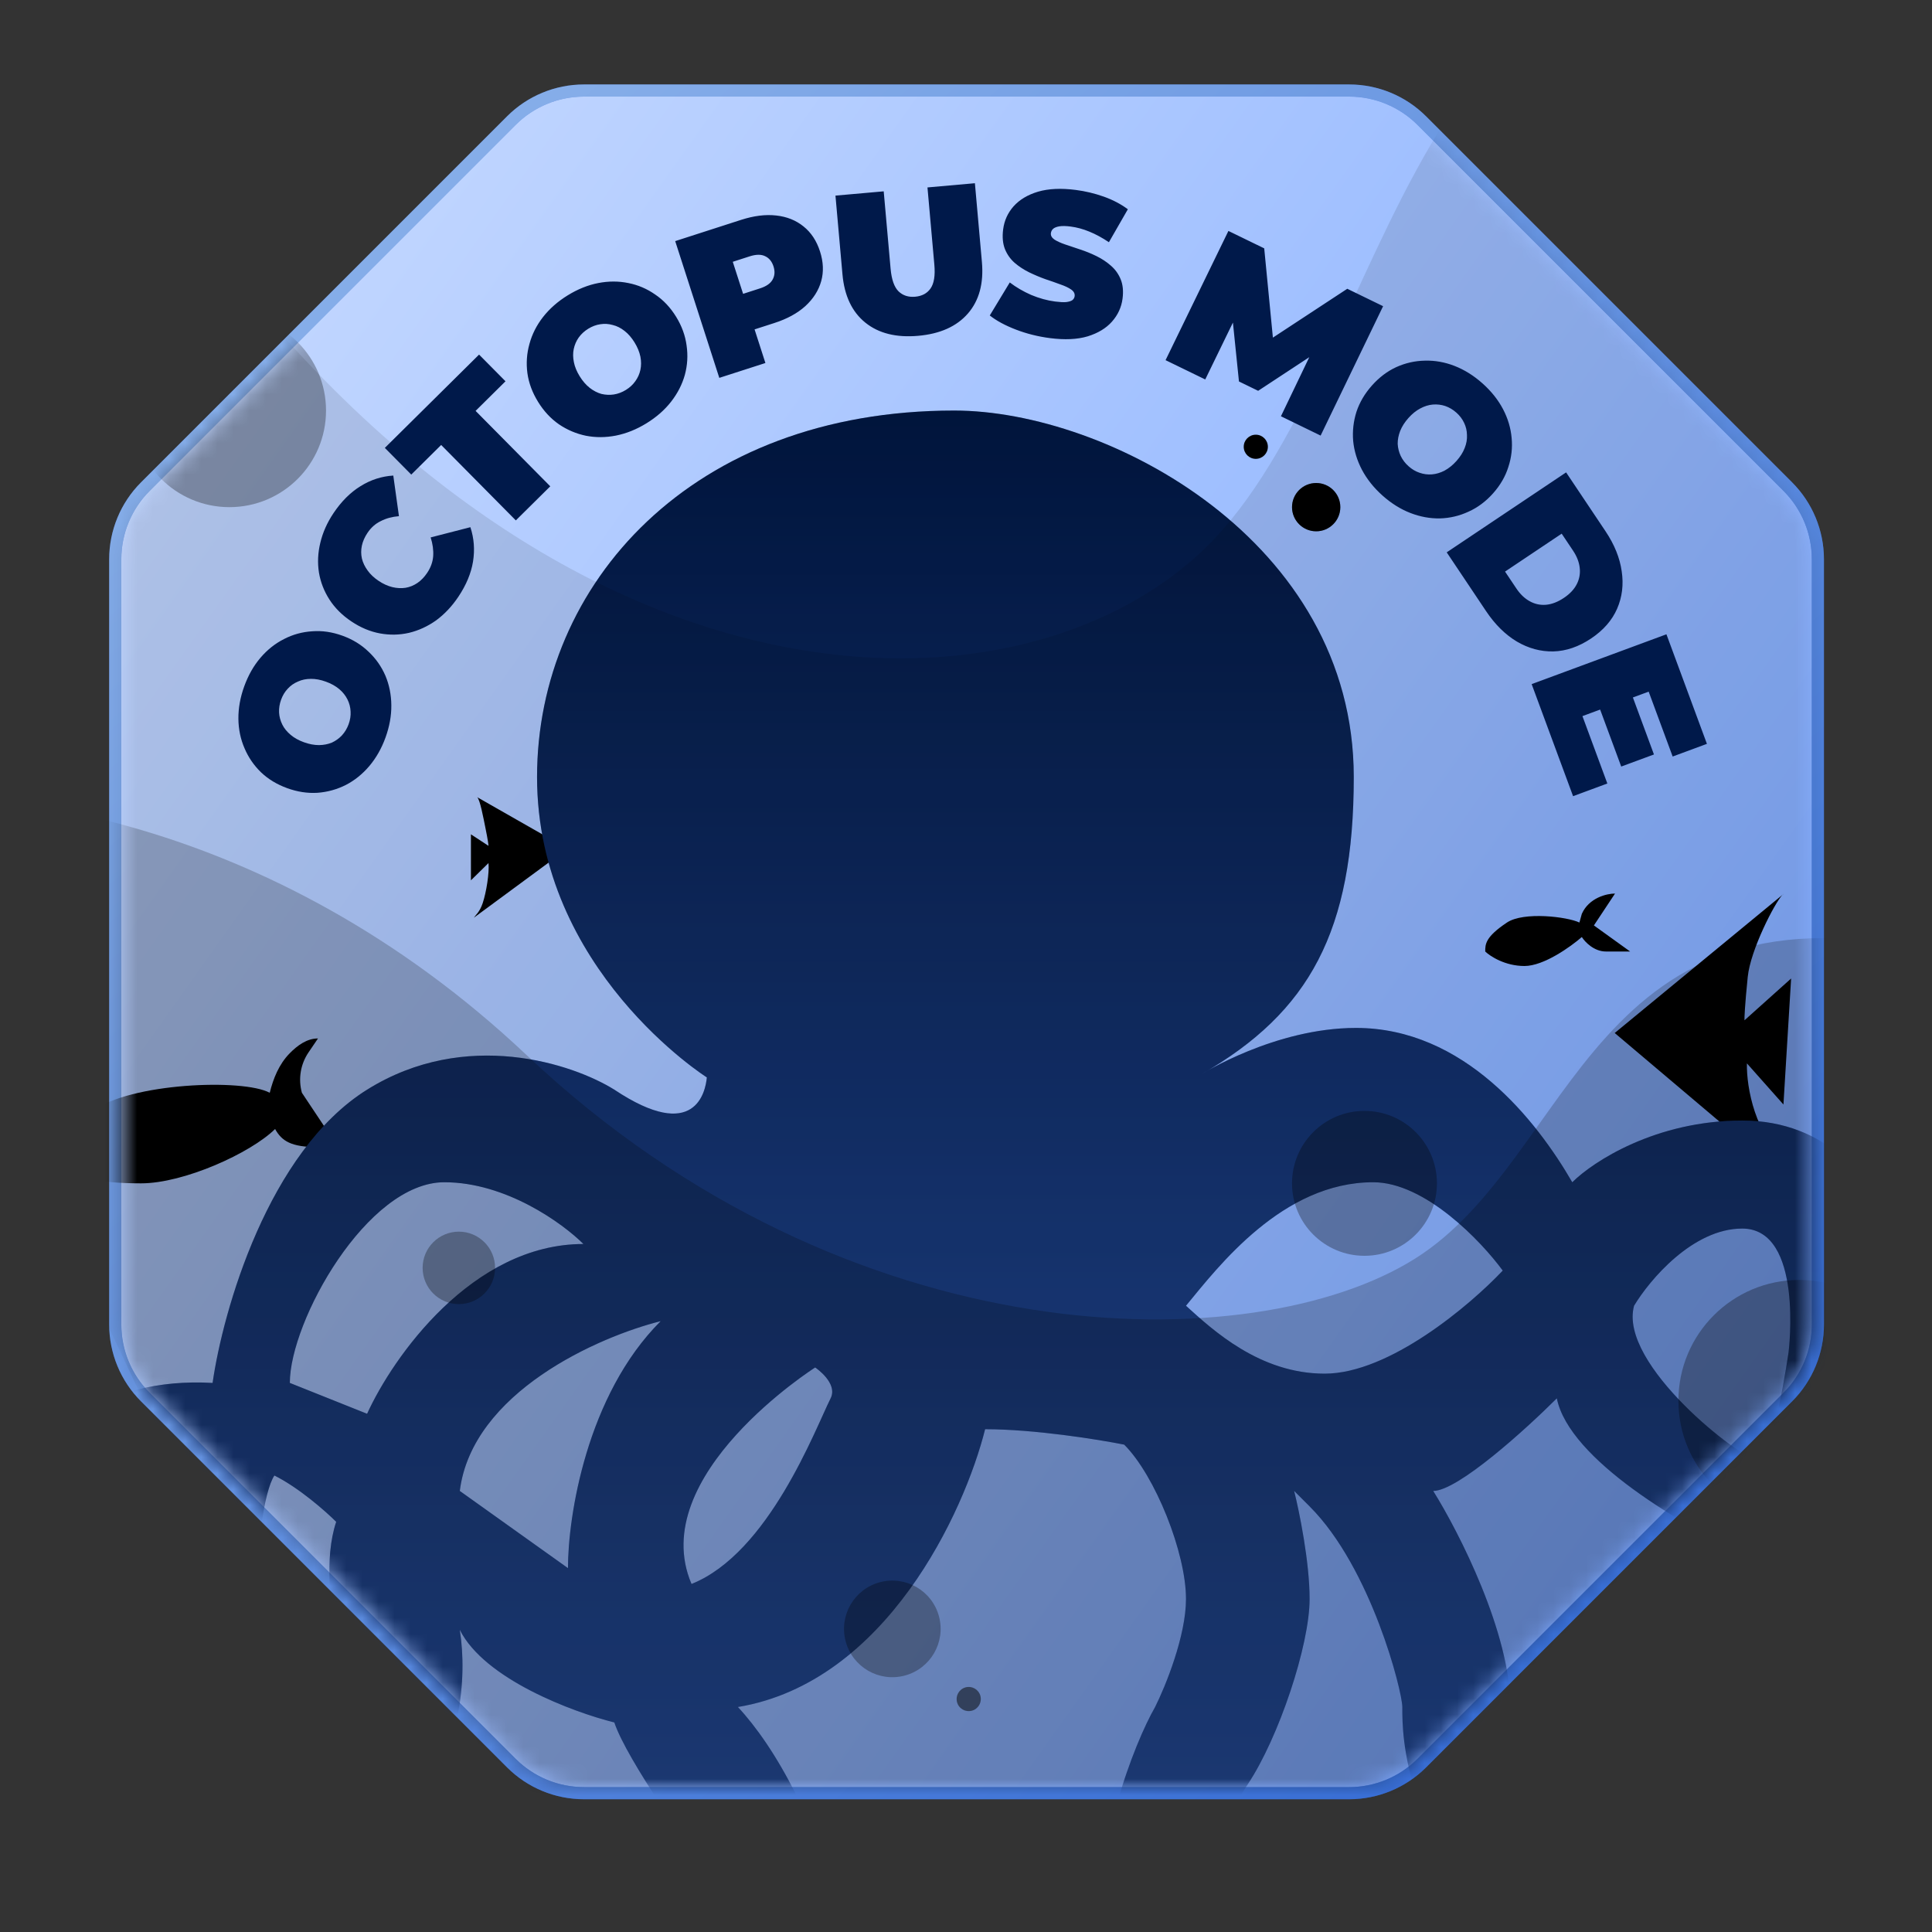 <svg width="120" height="120" viewBox="0 0 120 120" fill="none" xmlns="http://www.w3.org/2000/svg">
<rect x="0" y="0" width="120" height="120" fill="#333333" stroke="none"/>
<path d="M112.912 82.265C112.912 83.956 112.24 85.579 111.044 86.774L88.31 109.509C87.114 110.705 85.491 111.377 83.8 111.377L36.27 111.377C34.579 111.377 32.957 110.705 31.761 109.509L9.026 86.774C7.83 85.579 7.158 83.956 7.158 82.265L7.158 34.735C7.158 33.044 7.83 31.422 9.026 30.226L31.761 7.491C32.957 6.295 34.579 5.623 36.27 5.623L83.8 5.623C85.491 5.623 87.114 6.295 88.31 7.491L111.044 30.226C112.24 31.422 112.912 33.044 112.912 34.735L112.912 82.265Z" fill="url(#paint0_linear_2729_13445)"/>
<path d="M112.912 82.265C112.912 83.956 112.24 85.579 111.044 86.774L88.31 109.509C87.114 110.705 85.491 111.377 83.8 111.377L36.27 111.377C34.579 111.377 32.957 110.705 31.761 109.509L9.026 86.774C7.83 85.579 7.158 83.956 7.158 82.265L7.158 34.735C7.158 33.044 7.83 31.422 9.026 30.226L31.761 7.491C32.957 6.295 34.579 5.623 36.27 5.623L83.8 5.623C85.491 5.623 87.114 6.295 88.31 7.491L111.044 30.226C112.24 31.422 112.912 33.044 112.912 34.735L112.912 82.265Z" stroke="#2F66D2" stroke-width="0.754"/>
<path d="M112.912 82.265C112.912 83.956 112.24 85.579 111.044 86.774L88.31 109.509C87.114 110.705 85.491 111.377 83.8 111.377L36.27 111.377C34.579 111.377 32.957 110.705 31.761 109.509L9.026 86.774C7.83 85.579 7.158 83.956 7.158 82.265L7.158 34.735C7.158 33.044 7.83 31.422 9.026 30.226L31.761 7.491C32.957 6.295 34.579 5.623 36.27 5.623L83.8 5.623C85.491 5.623 87.114 6.295 88.31 7.491L111.044 30.226C112.24 31.422 112.912 33.044 112.912 34.735L112.912 82.265Z" stroke="url(#paint1_linear_2729_13445)" stroke-opacity="0.5" stroke-width="0.754"/>
<mask id="mask0_2729_13445" style="mask-type:alpha" maskUnits="userSpaceOnUse" x="7" y="6" width="106" height="105">
<path d="M112.535 82.265C112.535 83.856 111.903 85.382 110.778 86.507L88.043 109.243C86.917 110.368 85.391 111 83.8 111L36.27 111C34.679 111 33.153 110.368 32.028 109.243L9.293 86.507C8.167 85.382 7.535 83.856 7.535 82.265L7.535 34.735C7.535 33.144 8.167 31.618 9.293 30.493L32.028 7.757C33.153 6.632 34.679 6 36.27 6L83.8 6C85.391 6 86.917 6.632 88.043 7.757L110.778 30.493C111.903 31.618 112.535 33.144 112.535 34.735L112.535 82.265Z" fill="url(#paint2_linear_2729_13445)"/>
</mask>
<g mask="url(#mask0_2729_13445)">
<path d="M29.614 49.5C29.621 49.502 29.628 49.507 29.636 49.513L35.25 52.714L29.432 57C29.553 56.821 29.796 56.643 29.977 56.107C30.207 55.429 30.401 54.202 30.341 53.607L29.25 54.679V51.821L30.341 52.536C30.341 52.476 30.305 52.179 30.159 51.464C30.02 50.779 29.813 49.655 29.636 49.513L29.614 49.5Z" fill="black" style="mix-blend-mode:overlay"/>
<path d="M110.785 55.52C110.763 55.53 110.737 55.552 110.706 55.585L100.292 64.162L112.194 74.225C111.933 73.792 112.031 72.811 111.009 72.055C109.02 70.583 108.47 67.541 108.504 66.048L110.773 68.603L111.25 60.776L108.353 63.373C108.344 63.225 108.373 62.477 108.555 60.678C108.726 58.991 110.235 56.079 110.706 55.585L110.785 55.52Z" fill="black" style="mix-blend-mode:overlay"/>
<g style="mix-blend-mode:overlay">
<path d="M93.6 57.3C94.638 56.608 97.35 56.94 98.1 57.3L98.25 56.76C98.7 55.752 99.812 55.5 100.312 55.5L99 57.48L101.25 59.1H99.75C99 59.1 98.438 58.5 98.25 58.2C97.562 58.8 95.888 60 94.688 60C93.487 60 92.562 59.4 92.25 59.1C92.25 58.65 92.25 58.2 93.6 57.3Z" fill="black"/>
</g>
<g style="mix-blend-mode:overlay">
<circle cx="81.75" cy="31.5" r="1.5" fill="black"/>
</g>
<g style="mix-blend-mode:overlay">
<circle cx="81.75" cy="31.5" r="1.5" fill="black" fill-opacity="0.3"/>
</g>
<g style="mix-blend-mode:overlay">
<circle cx="14.25" cy="25.5" r="6" fill="black" fill-opacity="0.3"/>
</g>
<g style="mix-blend-mode:overlay">
<circle cx="60.169" cy="105.53" r="0.75" transform="rotate(-15 60.169 105.53)" fill="black" fill-opacity="0.3"/>
</g>
<g style="mix-blend-mode:overlay">
<circle cx="78" cy="27.75" r="0.75" fill="black"/>
</g>
<g style="mix-blend-mode:overlay">
<path d="M5.762 69C8.067 67.27 15.088 66.975 16.754 67.875C16.973 66.984 17.33 66.11 17.967 65.45C18.479 64.919 19.074 64.5 19.751 64.5L19.163 65.365C18.664 66.101 18.514 67.019 18.752 67.875L21.75 72.375C21.334 72.375 21.417 71.25 19.751 71.25C18.086 71.25 17.503 70.875 17.087 70.125C15.56 71.625 11.424 73.5 8.76 73.5C6.095 73.5 4.457 73.125 3.764 72.375C3.764 71.25 3.457 70.73 5.762 69Z" fill="black"/>
</g>
<path fill-rule="evenodd" clip-rule="evenodd" d="M59.269 25.5C68.809 25.501 84.085 33.581 84.085 48.264C84.085 57.824 81.342 62.87 74.624 66.722C74.624 66.722 79.183 63.846 84.221 63.846C90.938 63.846 95.44 69.598 97.657 73.432C98.937 72.154 102.84 69.598 108.213 69.598C113.587 69.598 116.211 73.433 116.85 75.35C117.17 76.308 117.81 78.801 117.81 81.102C117.81 83.402 116.531 88.451 115.891 90.688C117.811 90.049 122.033 88.003 123.568 84.936C125.488 81.102 126.447 79.184 127.407 78.226C128.175 77.459 129.007 77.906 129.326 78.226C129.646 78.546 130.093 79.569 129.326 81.102C128.367 83.019 123.567 96.439 113.012 96.44C112.052 98.357 109.557 102.767 107.254 105.068C104.375 107.943 100.537 111.776 99.576 110.82C98.616 109.861 98.616 108.902 100.536 106.985C102.456 105.067 108.213 98.357 108.213 96.44C104.694 94.842 97.465 90.688 96.697 86.853C94.778 88.77 90.556 92.603 89.019 92.605C90.619 95.162 93.818 101.425 93.818 106.026C93.818 111.778 97.657 113.695 99.576 114.654C101.497 115.612 108.214 115.613 111.092 115.613C113.395 115.613 113.971 116.891 113.971 117.53C113.971 118.489 111.859 120.406 103.415 120.406C92.859 120.406 89.02 114.654 88.06 111.778C87.1 108.902 87.1 106.985 87.1 106.026C87.1 105.068 85.18 97.399 81.342 93.564L80.382 92.605C80.702 93.884 81.342 97.015 81.342 99.316C81.342 102.192 79.422 107.943 77.503 110.82C75.584 113.695 73.664 119.447 73.664 124.241C73.664 129.034 74.624 136.703 76.543 140.538C78.463 144.372 81.342 149.165 81.342 150.124C81.342 151.082 81.341 152.041 80.382 152.041C79.422 152.041 77.503 150.124 75.584 147.248C73.664 144.372 67.906 131.91 67.906 122.323C67.906 114.654 70.465 108.263 71.745 106.026C72.385 104.748 73.664 101.616 73.664 99.316C73.664 96.44 71.745 91.647 69.826 89.729C68.226 89.41 64.259 88.771 61.188 88.771C59.909 93.883 55.046 104.492 45.833 106.026C50.312 110.82 57.541 125.775 50.632 147.248C49.992 149.165 48.328 152.998 46.793 153C45.257 153 45.513 151.083 45.833 150.124C47.113 146.928 49.48 138.812 48.712 131.91C47.945 125.008 45.833 119.448 44.874 117.53C42.954 114.974 38.924 109.286 38.156 106.985C35.596 106.346 30.094 104.3 28.559 101.233C29.518 107.304 26.831 119.447 8.405 119.447C6.806 119.447 3.607 119.256 3.607 118.489C3.607 117.53 3.607 116.572 6.486 116.571C9.366 116.571 18.002 113.695 19.922 110.82C21.841 107.944 22.8 106.026 20.881 101.233C20.561 99.955 20.114 96.823 20.881 94.523C20.241 93.883 18.578 92.413 17.043 91.647C16.403 92.606 15.832 96.433 16.083 99.316C17.042 104.108 17.042 107.942 16.083 107.944C15.124 107.944 15.123 107.943 14.163 105.068C13.204 102.192 12.244 95.481 13.204 91.647C11.604 91.008 7.829 90.689 5.526 94.523C2.647 99.316 1.687 102.192 1.687 104.109C1.687 106.026 1.687 110.818 -0.232 110.82C-1.767 110.819 -2.151 108.902 -2.151 107.944C-2.791 100.275 -0.615 85.128 13.204 85.895C13.843 81.421 16.659 71.515 22.801 67.68C28.942 63.847 35.597 66.083 38.156 67.68C43.193 71.035 43.824 67.785 43.903 66.92C43.903 66.92 33.357 60.254 33.357 48.264C33.357 36.275 42.956 25.5 59.269 25.5ZM50.632 84.936C50.632 84.936 40.075 91.647 42.952 98.383C47.752 96.467 50.632 88.771 51.591 86.853C52.066 85.905 50.662 84.957 50.632 84.936ZM41.035 82.06C37.196 83.019 29.327 86.47 28.559 92.605L35.277 97.398C35.277 94.203 36.428 86.662 41.035 82.06ZM108.213 76.308C105.142 76.308 102.455 79.504 101.495 81.102C100.5 84.75 108.213 90.688 109.173 90.688C110.132 90.686 111.092 83.977 111.092 83.977C111.095 83.957 112.046 76.309 108.213 76.308ZM27.599 73.432C22.801 73.432 18.002 82.06 18.002 85.895L22.801 87.812C24.4 84.297 29.327 77.267 36.236 77.267C34.957 75.989 31.438 73.433 27.599 73.432ZM85.295 73.432C79.665 73.432 75.675 78.663 73.664 81.102C75.34 82.626 78.256 85.32 82.277 85.32C86.299 85.32 91.327 81.052 93.338 78.918C91.998 77.09 88.512 73.433 85.295 73.432Z" fill="url(#paint3_linear_2729_13445)"/>
<path fill-rule="evenodd" clip-rule="evenodd" d="M59.269 25.5C68.809 25.501 84.085 33.581 84.085 48.264C84.085 57.824 81.342 62.87 74.624 66.722C74.624 66.722 79.183 63.846 84.221 63.846C90.938 63.846 95.44 69.598 97.657 73.432C98.937 72.154 102.84 69.598 108.213 69.598C113.587 69.598 116.211 73.433 116.85 75.35C117.17 76.308 117.81 78.801 117.81 81.102C117.81 83.402 116.531 88.451 115.891 90.688C117.811 90.049 122.033 88.003 123.568 84.936C125.488 81.102 126.447 79.184 127.407 78.226C128.175 77.459 129.007 77.906 129.326 78.226C129.646 78.546 130.093 79.569 129.326 81.102C128.367 83.019 123.567 96.439 113.012 96.44C112.052 98.357 109.557 102.767 107.254 105.068C104.375 107.943 100.537 111.776 99.576 110.82C98.616 109.861 98.616 108.902 100.536 106.985C102.456 105.067 108.213 98.357 108.213 96.44C104.694 94.842 97.465 90.688 96.697 86.853C94.778 88.77 90.556 92.603 89.019 92.605C90.619 95.162 93.818 101.425 93.818 106.026C93.818 111.778 97.657 113.695 99.576 114.654C101.497 115.612 108.214 115.613 111.092 115.613C113.395 115.613 113.971 116.891 113.971 117.53C113.971 118.489 111.859 120.406 103.415 120.406C92.859 120.406 89.02 114.654 88.06 111.778C87.1 108.902 87.1 106.985 87.1 106.026C87.1 105.068 85.18 97.399 81.342 93.564L80.382 92.605C80.702 93.884 81.342 97.015 81.342 99.316C81.342 102.192 79.422 107.943 77.503 110.82C75.584 113.695 73.664 119.447 73.664 124.241C73.664 129.034 74.624 136.703 76.543 140.538C78.463 144.372 81.342 149.165 81.342 150.124C81.342 151.082 81.341 152.041 80.382 152.041C79.422 152.041 77.503 150.124 75.584 147.248C73.664 144.372 67.906 131.91 67.906 122.323C67.906 114.654 70.465 108.263 71.745 106.026C72.385 104.748 73.664 101.616 73.664 99.316C73.664 96.44 71.745 91.647 69.826 89.729C68.226 89.41 64.259 88.771 61.188 88.771C59.909 93.883 55.046 104.492 45.833 106.026C50.312 110.82 57.541 125.775 50.632 147.248C49.992 149.165 48.328 152.998 46.793 153C45.257 153 45.513 151.083 45.833 150.124C47.113 146.928 49.48 138.812 48.712 131.91C47.945 125.008 45.833 119.448 44.874 117.53C42.954 114.974 38.924 109.286 38.156 106.985C35.596 106.346 30.094 104.3 28.559 101.233C29.518 107.304 26.831 119.447 8.405 119.447C6.806 119.447 3.607 119.256 3.607 118.489C3.607 117.53 3.607 116.572 6.486 116.571C9.366 116.571 18.002 113.695 19.922 110.82C21.841 107.944 22.8 106.026 20.881 101.233C20.561 99.955 20.114 96.823 20.881 94.523C20.241 93.883 18.578 92.413 17.043 91.647C16.403 92.606 15.832 96.433 16.083 99.316C17.042 104.108 17.042 107.942 16.083 107.944C15.124 107.944 15.123 107.943 14.163 105.068C13.204 102.192 12.244 95.481 13.204 91.647C11.604 91.008 7.829 90.689 5.526 94.523C2.647 99.316 1.687 102.192 1.687 104.109C1.687 106.026 1.687 110.818 -0.232 110.82C-1.767 110.819 -2.151 108.902 -2.151 107.944C-2.791 100.275 -0.615 85.128 13.204 85.895C13.843 81.421 16.659 71.515 22.801 67.68C28.942 63.847 35.597 66.083 38.156 67.68C43.193 71.035 43.824 67.785 43.903 66.92C43.903 66.92 33.357 60.254 33.357 48.264C33.357 36.275 42.956 25.5 59.269 25.5ZM50.632 84.936C50.632 84.936 40.075 91.647 42.952 98.383C47.752 96.467 50.632 88.771 51.591 86.853C52.066 85.905 50.662 84.957 50.632 84.936ZM41.035 82.06C37.196 83.019 29.327 86.47 28.559 92.605L35.277 97.398C35.277 94.203 36.428 86.662 41.035 82.06ZM108.213 76.308C105.142 76.308 102.455 79.504 101.495 81.102C100.5 84.75 108.213 90.688 109.173 90.688C110.132 90.686 111.092 83.977 111.092 83.977C111.095 83.957 112.046 76.309 108.213 76.308ZM27.599 73.432C22.801 73.432 18.002 82.06 18.002 85.895L22.801 87.812C24.4 84.297 29.327 77.267 36.236 77.267C34.957 75.989 31.438 73.433 27.599 73.432ZM85.295 73.432C79.665 73.432 75.675 78.663 73.664 81.102C75.34 82.626 78.256 85.32 82.277 85.32C86.299 85.32 91.327 81.052 93.338 78.918C91.998 77.09 88.512 73.433 85.295 73.432Z" fill="black" fill-opacity="0.2" style="mix-blend-mode:soft-light"/>
<g style="mix-blend-mode:overlay">
<circle cx="84.75" cy="73.5" r="4.5" fill="black" fill-opacity="0.3"/>
</g>
<g style="mix-blend-mode:overlay">
<circle cx="111.75" cy="87" r="7.5" fill="black" fill-opacity="0.3"/>
</g>
<g style="mix-blend-mode:overlay">
<circle cx="28.5" cy="78.75" r="2.25" fill="black" fill-opacity="0.3"/>
</g>
<g style="mix-blend-mode:overlay">
<circle cx="55.424" cy="101.174" r="3" transform="rotate(-15 55.424 101.174)" fill="black" fill-opacity="0.3"/>
</g>
<g style="mix-blend-mode:overlay">
<circle cx="60.169" cy="105.53" r="0.75" transform="rotate(-15 60.169 105.53)" fill="black" fill-opacity="0.3"/>
</g>
<path d="M32.717 65.542C16.665 50.384 -1.283 48.7 -8.25 49.753C2.898 74.664 26.196 124.909 30.209 126.593C35.225 128.698 128.029 132.909 130.537 128.698C132.543 125.33 140.848 83.786 144.75 63.435C143.914 63.786 137.894 63.435 120.504 59.224C98.766 53.961 97.93 71.856 87.897 78.172C77.865 84.488 52.783 84.49 32.717 65.542Z" fill="black" fill-opacity="0.2" style="mix-blend-mode:overlay"/>
<path d="M9.947 11.114C-8.939 -16.395 -30.053 -19.452 -38.25 -17.541C-25.135 27.669 2.275 118.853 6.996 121.91C12.898 125.73 122.078 133.372 125.029 125.73C127.389 119.617 137.16 44.223 141.75 7.29C140.766 7.926 133.684 7.29 113.225 -0.352C87.652 -9.903 86.668 22.572 74.865 34.034C63.062 45.496 33.553 45.5 9.947 11.114Z" fill="black" fill-opacity="0.1" style="mix-blend-mode:overlay"/>
</g>
<path d="M23.945 45.808C23.699 46.488 23.362 47.08 22.935 47.585C22.511 48.083 22.027 48.472 21.482 48.754C20.929 49.033 20.341 49.196 19.719 49.242C19.099 49.28 18.474 49.184 17.843 48.956C17.203 48.724 16.662 48.397 16.218 47.975C15.77 47.541 15.426 47.041 15.188 46.476C14.941 45.908 14.814 45.297 14.807 44.643C14.802 43.982 14.923 43.311 15.169 42.632C15.418 41.945 15.754 41.352 16.178 40.855C16.602 40.358 17.091 39.969 17.644 39.691C18.189 39.409 18.771 39.249 19.39 39.211C20.004 39.162 20.631 39.253 21.271 39.485C21.902 39.713 22.442 40.044 22.891 40.478C23.343 40.903 23.692 41.4 23.938 41.968C24.176 42.534 24.299 43.143 24.306 43.797C24.314 44.45 24.193 45.121 23.945 45.808ZM21.655 44.98C21.75 44.716 21.791 44.455 21.776 44.196C21.764 43.93 21.7 43.681 21.585 43.449C21.465 43.207 21.294 42.991 21.073 42.803C20.844 42.611 20.566 42.456 20.238 42.338C19.91 42.219 19.601 42.162 19.311 42.165C19.012 42.166 18.743 42.222 18.504 42.334C18.259 42.435 18.047 42.584 17.867 42.782C17.69 42.971 17.554 43.197 17.459 43.461C17.363 43.725 17.322 43.99 17.334 44.256C17.348 44.515 17.416 44.765 17.536 45.008C17.651 45.239 17.823 45.45 18.052 45.642C18.273 45.83 18.548 45.984 18.875 46.102C19.203 46.221 19.516 46.28 19.815 46.28C20.105 46.276 20.373 46.224 20.617 46.123C20.857 46.011 21.065 45.86 21.242 45.671C21.422 45.474 21.559 45.243 21.655 44.98ZM28.47 37.065C28.073 37.658 27.612 38.147 27.088 38.533C26.561 38.906 25.999 39.164 25.403 39.307C24.811 39.442 24.209 39.454 23.599 39.342C22.989 39.229 22.398 38.982 21.826 38.598C21.253 38.215 20.8 37.763 20.464 37.241C20.128 36.719 19.91 36.159 19.81 35.56C19.715 34.954 19.743 34.338 19.895 33.714C20.045 33.078 20.319 32.463 20.716 31.87C21.204 31.143 21.762 30.585 22.39 30.198C23.022 29.803 23.702 29.583 24.428 29.538L24.779 32.06C24.357 32.094 23.982 32.196 23.654 32.365C23.324 32.522 23.047 32.766 22.825 33.098C22.65 33.36 22.534 33.625 22.476 33.893C22.419 34.162 22.42 34.428 22.478 34.692C22.541 34.95 22.661 35.199 22.837 35.439C23.006 35.675 23.232 35.888 23.515 36.077C23.797 36.267 24.083 36.397 24.373 36.468C24.656 36.535 24.928 36.549 25.19 36.509C25.456 36.463 25.703 36.362 25.93 36.207C26.156 36.052 26.357 35.843 26.532 35.582C26.755 35.25 26.879 34.904 26.906 34.543C26.93 34.171 26.878 33.783 26.749 33.38L29.216 32.745C29.443 33.429 29.498 34.142 29.38 34.882C29.261 35.61 28.957 36.337 28.47 37.065ZM32.039 32.323L27.402 27.638L25.544 29.477L23.903 27.819L29.756 22.024L31.398 23.682L29.54 25.521L34.178 30.206L32.039 32.323ZM40.154 26.291C39.539 26.67 38.907 26.925 38.258 27.055C37.617 27.18 36.995 27.183 36.393 27.065C35.787 26.939 35.226 26.701 34.71 26.35C34.201 25.994 33.771 25.53 33.419 24.958C33.062 24.379 32.842 23.786 32.758 23.179C32.676 22.561 32.718 21.956 32.884 21.365C33.044 20.767 33.325 20.21 33.726 19.694C34.134 19.173 34.646 18.723 35.261 18.344C35.883 17.961 36.515 17.706 37.157 17.581C37.798 17.456 38.422 17.456 39.029 17.581C39.631 17.7 40.186 17.937 40.694 18.293C41.206 18.637 41.64 19.098 41.996 19.677C42.348 20.249 42.565 20.844 42.646 21.463C42.735 22.077 42.699 22.683 42.538 23.281C42.373 23.872 42.09 24.426 41.689 24.942C41.288 25.458 40.777 25.908 40.154 26.291ZM38.877 24.218C39.116 24.071 39.31 23.891 39.459 23.68C39.616 23.464 39.721 23.229 39.775 22.976C39.832 22.712 39.832 22.437 39.776 22.152C39.716 21.86 39.595 21.565 39.412 21.268C39.229 20.971 39.023 20.734 38.794 20.556C38.56 20.371 38.314 20.247 38.057 20.186C37.803 20.113 37.544 20.098 37.28 20.14C37.024 20.178 36.777 20.271 36.538 20.418C36.299 20.565 36.101 20.747 35.945 20.963C35.796 21.174 35.693 21.412 35.636 21.677C35.582 21.93 35.585 22.202 35.645 22.495C35.701 22.78 35.82 23.071 36.003 23.367C36.186 23.664 36.394 23.905 36.628 24.09C36.858 24.269 37.099 24.394 37.354 24.467C37.611 24.528 37.868 24.54 38.124 24.502C38.388 24.46 38.639 24.365 38.877 24.218ZM44.677 23.47L41.938 14.976L46.028 13.657C46.82 13.402 47.546 13.31 48.203 13.384C48.87 13.455 49.438 13.683 49.91 14.066C50.38 14.442 50.72 14.957 50.931 15.613C51.143 16.268 51.168 16.885 51.006 17.464C50.844 18.043 50.515 18.56 50.019 19.015C49.528 19.459 48.886 19.809 48.093 20.064L45.594 20.87L46.473 19.234L47.541 22.547L44.677 23.47ZM46.574 19.549L44.882 18.662L47.199 17.914C47.596 17.787 47.858 17.604 47.987 17.366C48.124 17.125 48.142 16.851 48.043 16.544C47.944 16.236 47.769 16.025 47.517 15.91C47.274 15.792 46.954 15.796 46.558 15.924L44.24 16.672L45.095 14.962L46.574 19.549ZM57.031 20.858C55.668 20.979 54.573 20.706 53.745 20.037C52.918 19.368 52.445 18.369 52.327 17.04L51.892 12.15L54.889 11.884L55.316 16.684C55.376 17.362 55.542 17.833 55.813 18.099C56.084 18.357 56.426 18.467 56.841 18.43C57.264 18.393 57.582 18.224 57.794 17.923C58.014 17.613 58.094 17.12 58.034 16.443L57.607 11.642L60.553 11.38L60.988 16.27C61.106 17.599 60.817 18.666 60.121 19.47C59.424 20.274 58.394 20.737 57.031 20.858ZM65.217 21.001C64.475 20.905 63.769 20.729 63.1 20.471C62.43 20.214 61.889 19.921 61.477 19.594L62.719 17.543C63.109 17.841 63.551 18.1 64.046 18.318C64.55 18.528 65.046 18.665 65.535 18.728C65.822 18.765 66.048 18.777 66.212 18.764C66.386 18.743 66.516 18.704 66.6 18.647C66.686 18.581 66.735 18.497 66.748 18.396C66.769 18.236 66.697 18.098 66.531 17.982C66.366 17.867 66.14 17.76 65.853 17.663C65.575 17.559 65.267 17.451 64.93 17.339C64.594 17.219 64.257 17.077 63.918 16.913C63.588 16.75 63.287 16.553 63.017 16.321C62.756 16.09 62.556 15.808 62.419 15.473C62.284 15.13 62.246 14.722 62.307 14.25C62.377 13.702 62.593 13.224 62.954 12.816C63.325 12.402 63.831 12.098 64.473 11.906C65.123 11.716 65.903 11.679 66.814 11.797C67.412 11.874 67.994 12.013 68.56 12.214C69.125 12.416 69.623 12.677 70.053 12.998L68.876 15.045C68.466 14.769 68.062 14.55 67.663 14.387C67.272 14.225 66.883 14.12 66.495 14.07C66.209 14.033 65.978 14.029 65.803 14.057C65.628 14.086 65.497 14.138 65.41 14.213C65.332 14.288 65.286 14.377 65.273 14.478C65.253 14.63 65.326 14.763 65.491 14.879C65.657 14.986 65.88 15.087 66.159 15.183C66.447 15.28 66.759 15.385 67.096 15.497C67.441 15.61 67.779 15.748 68.109 15.91C68.44 16.073 68.736 16.269 68.998 16.5C69.268 16.732 69.471 17.015 69.608 17.35C69.745 17.685 69.784 18.084 69.724 18.548C69.654 19.087 69.434 19.564 69.064 19.98C68.703 20.387 68.201 20.691 67.558 20.891C66.916 21.083 66.136 21.119 65.217 21.001ZM72.395 22.37L76.299 14.344L78.523 15.426L79.184 22.227L78.015 21.658L83.682 17.936L85.907 19.018L82.026 27.055L79.561 25.855L81.635 21.533L82.025 21.723L78.146 24.274L76.954 23.694L76.475 19.024L76.957 19.258L74.86 23.569L72.395 22.37ZM85.868 30.778C85.329 30.297 84.904 29.764 84.593 29.18C84.29 28.601 84.108 28.007 84.049 27.396C83.996 26.779 84.064 26.173 84.252 25.578C84.447 24.989 84.768 24.444 85.215 23.943C85.668 23.435 86.173 23.054 86.73 22.8C87.3 22.544 87.891 22.411 88.505 22.401C89.124 22.383 89.738 22.493 90.347 22.729C90.963 22.97 91.541 23.332 92.08 23.813C92.626 24.299 93.05 24.832 93.354 25.41C93.658 25.989 93.837 26.587 93.89 27.204C93.949 27.815 93.881 28.415 93.686 29.004C93.503 29.592 93.185 30.14 92.732 30.648C92.285 31.149 91.777 31.527 91.208 31.782C90.645 32.043 90.054 32.182 89.435 32.199C88.821 32.21 88.21 32.098 87.6 31.862C86.991 31.626 86.413 31.264 85.868 30.778ZM87.489 28.96C87.698 29.147 87.925 29.282 88.171 29.364C88.423 29.452 88.677 29.485 88.935 29.465C89.205 29.443 89.468 29.365 89.725 29.23C89.988 29.088 90.236 28.888 90.468 28.628C90.7 28.367 90.868 28.102 90.973 27.831C91.084 27.554 91.131 27.283 91.116 27.019C91.113 26.755 91.054 26.502 90.938 26.262C90.828 26.027 90.668 25.817 90.459 25.63C90.25 25.443 90.019 25.306 89.767 25.218C89.522 25.136 89.264 25.105 88.995 25.127C88.737 25.148 88.477 25.229 88.214 25.37C87.957 25.505 87.712 25.703 87.48 25.963C87.248 26.223 87.077 26.491 86.966 26.769C86.861 27.04 86.81 27.307 86.813 27.572C86.828 27.836 86.891 28.085 87.001 28.32C87.117 28.56 87.279 28.774 87.489 28.96ZM89.858 34.307L97.274 29.341L99.721 32.996C100.275 33.823 100.61 34.652 100.727 35.484C100.851 36.311 100.756 37.086 100.442 37.808C100.127 38.53 99.589 39.146 98.826 39.657C98.056 40.172 97.274 40.44 96.479 40.461C95.692 40.476 94.936 40.272 94.211 39.846C93.494 39.416 92.859 38.788 92.305 37.962L89.858 34.307ZM93.481 35.502L94.184 36.551C94.42 36.904 94.693 37.166 95.002 37.338C95.316 37.516 95.653 37.592 96.014 37.565C96.382 37.534 96.756 37.391 97.138 37.135C97.512 36.885 97.78 36.598 97.942 36.274C98.104 35.951 98.162 35.61 98.117 35.252C98.076 34.901 97.938 34.549 97.701 34.196L96.999 33.147L93.481 35.502ZM101.351 43.13L102.73 46.861L100.697 47.612L99.317 43.881L101.351 43.13ZM98.288 44.479L99.835 48.665L97.707 49.452L95.134 42.492L103.505 39.397L106.02 46.202L103.892 46.989L102.402 42.959L98.288 44.479Z" fill="#00194A"/>
<defs>
<linearGradient id="paint0_linear_2729_13445" x1="112.535" y1="111" x2="-6.783" y2="26.131" gradientUnits="userSpaceOnUse">
<stop stop-color="#71A0FF"/>
<stop offset="1" stop-color="#CADCFF"/>
</linearGradient>
<linearGradient id="paint1_linear_2729_13445" x1="29.25" y1="12" x2="112.079" y2="109.22" gradientUnits="userSpaceOnUse">
<stop stop-color="#DBF3FF"/>
<stop offset="1" stop-color="#2F66D2"/>
</linearGradient>
<linearGradient id="paint2_linear_2729_13445" x1="112.535" y1="111" x2="-6.783" y2="26.131" gradientUnits="userSpaceOnUse">
<stop stop-color="#805ECB"/>
<stop offset="1" stop-color="#B6BADE"/>
</linearGradient>
<linearGradient id="paint3_linear_2729_13445" x1="63.75" y1="25.5" x2="63.75" y2="153" gradientUnits="userSpaceOnUse">
<stop stop-color="#00194A"/>
<stop offset="1" stop-color="#4583FF"/>
</linearGradient>
</defs>
</svg>
